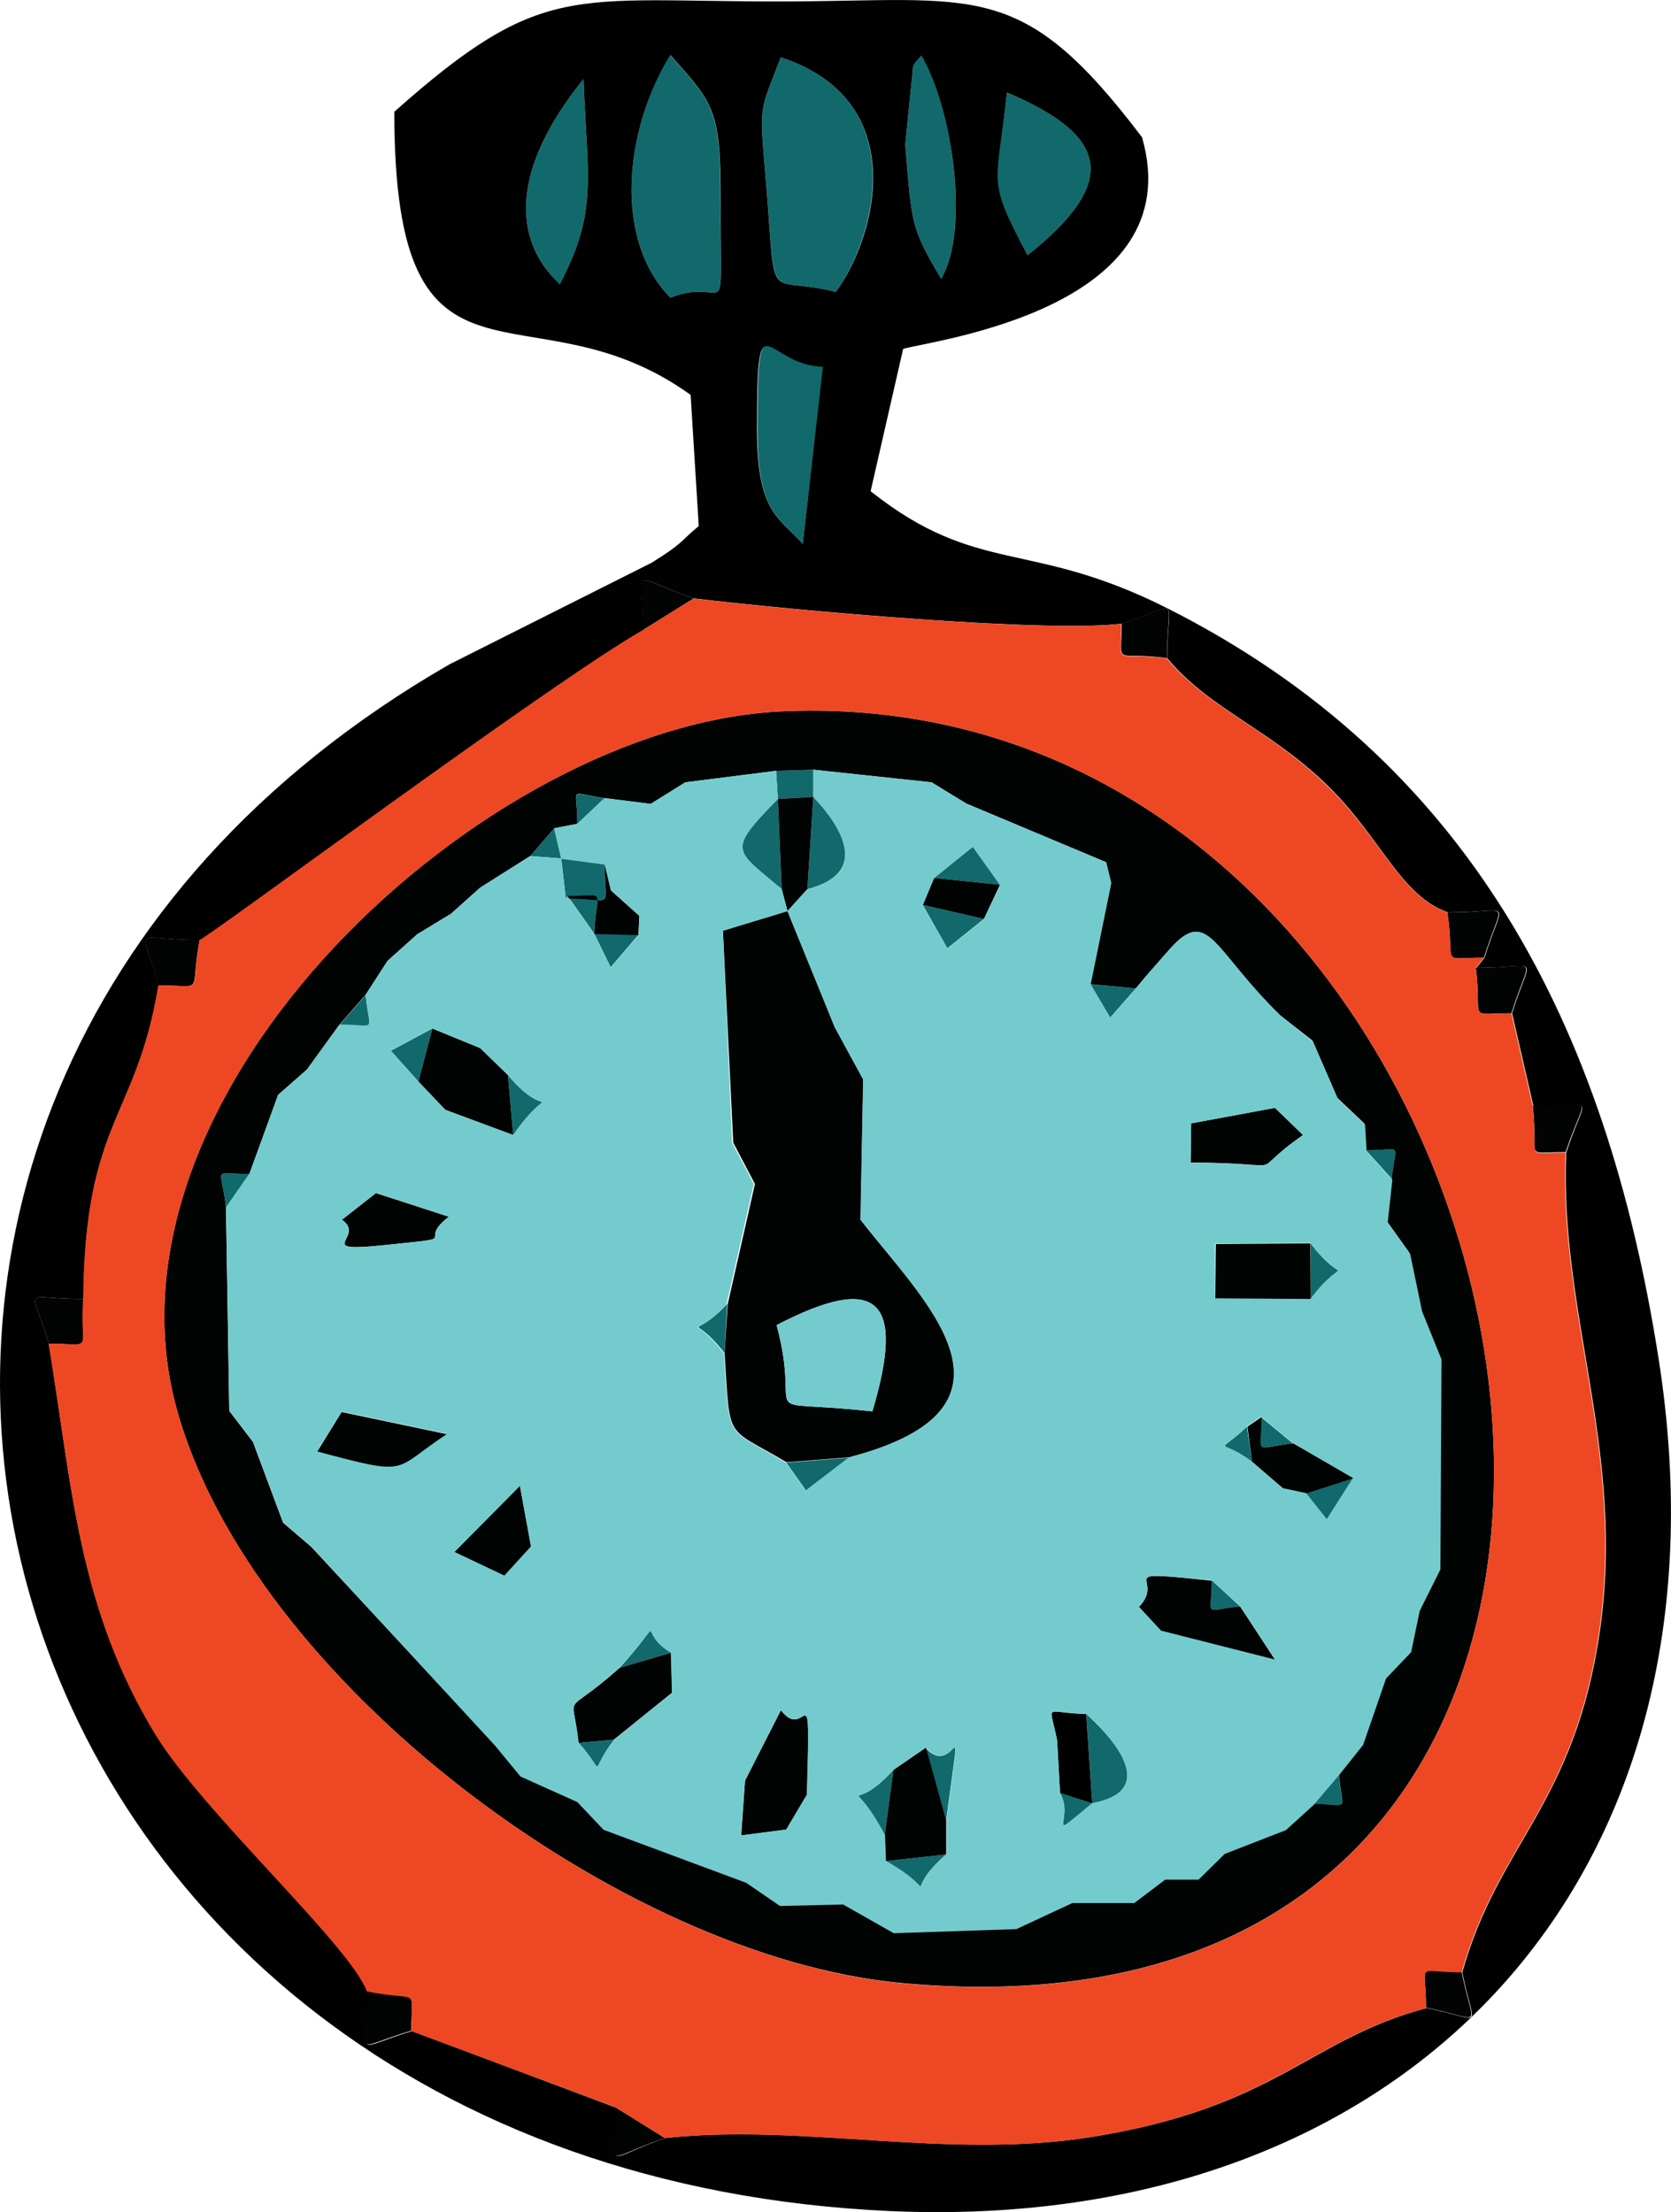 <svg xmlns="http://www.w3.org/2000/svg" viewBox="0 0 161.8 214.17"><defs><style>.a{fill:#11696c;}.a,.b,.c,.d,.e{fill-rule:evenodd;}.b{fill:#020303;}.c{fill:#010101;}.d{fill:#ed4823;}.e{fill:#74cbce;}</style></defs><path class="a" d="M80.93,28.26c4-5.56,7.26-18.6-5.33-22.71-2,5.3-2.1,4.31-1.47,11.62C75.23,30.27,74,26.5,80.93,28.26Z"/><path class="a" d="M64.91,28.82c5.81-2.24,4.79,3.77,4.85-9.44,0-8.9-.71-9.35-4.87-14.06C60.46,12.52,59.36,23.18,64.91,28.82Z"/><path class="a" d="M99.5,24.71c9.07-7.23,7.71-11.62-2-15.76C96.46,18.28,95.47,17.17,99.5,24.71Z"/><path class="a" d="M77.73,52.66l2-17.2c-5.72-.15-6.38-7.23-6.38,6.15C73.33,49.66,75.4,50,77.73,52.66Z"/><path class="a" d="M54.2,27.52c3.74-7.12,2.66-10.26,2.3-19.87C45.67,21.11,53.94,27.06,54.2,27.52Z"/><path class="a" d="M91.13,27c2.78-4.79,1.14-16.44-1.92-21.69-.29.48-.8.68-.83,1.42L87.65,14C88.3,21.79,88.19,22,91.13,27Z"/><path class="a" d="M105.76,174.58c7.88-1.45-.42-8.45-.59-8.65Z"/><path class="a" d="M78.18,86.08c7.85-2,.62-8.81.57-8.93Z"/><path class="a" d="M75.69,86.08l-.37-8.73C70.33,82.45,71.09,82.2,75.69,86.08Z"/><path class="a" d="M58.56,83.67l-4.22-.56L54.79,87C59.64,87,58.56,88.24,58.56,83.67Z"/><polygon class="a" points="96.83 85.66 94.2 81.97 90.45 85 96.83 85.66"/><polygon class="a" points="95.27 88.97 89.35 87.61 91.73 91.81 95.27 88.97"/><polygon class="a" points="78.75 77.15 78.75 74.52 75.15 74.63 75.32 77.35 78.75 77.15"/><polygon class="a" points="40.51 104.71 41.87 99.58 37.84 101.73 40.51 104.71"/><path class="a" d="M91.62,176.22c1.64-12.61,1-3.71-2-7Z"/><polygon class="a" points="82.2 141.13 76.14 141.61 78.04 144.31 82.2 141.13"/><path class="a" d="M85.66,177.7l.85-6.35C82.15,176.2,82.21,171.09,85.66,177.7Z"/><path class="a" d="M49.69,109.89c4-5.69,3.57-.88-.51-5.81Z"/><path class="a" d="M91.62,179.54l-5.87.65C91.62,183.57,86.91,183.59,91.62,179.54Z"/><polygon class="a" points="131.02 143.12 126.45 144.59 128.47 147.11 131.02 143.12"/><polygon class="a" points="61.82 90.5 57.54 90.39 59.13 93.65 61.82 90.5"/><polygon class="a" points="109.98 95.69 105.59 95.3 107.49 98.53 109.98 95.69"/><path class="a" d="M126.91,125.8c3.57-4.77,3.51-.8,0-5.42Z"/><path class="a" d="M65,160c-3.6-2.1-.09-3.94-5,1.47Z"/><path class="a" d="M70.16,131l.25-4.76C66.73,130.19,66.78,126.67,70.16,131Z"/><path class="a" d="M57.54,90.39c.17-4.53,1.42-3.68-2.6-3.68Z"/><path class="a" d="M125.18,139.74l-3.09-2.55C122.09,141.1,121.15,140.14,125.18,139.74Z"/><path class="a" d="M24.15,113.66c-3.77,0-2.72-.82-2.27,3.26Z"/><path class="a" d="M105.76,174.58l-3.12-1C104.09,176.17,100.94,178.6,105.76,174.58Z"/><path class="a" d="M129.63,171.72l-2.5,2.94C130.88,174.69,129.94,175.57,129.63,171.72Z"/><polygon class="a" points="54.34 83.11 53.66 80.19 51.34 82.88 54.34 83.11"/><path class="a" d="M35.41,96.34l-2.53,2.89C36.65,99.23,35.77,100.14,35.41,96.34Z"/><path class="a" d="M59.47,168.43l-3.43.31C58.85,171.92,56.89,171.72,59.47,168.43Z"/><path class="a" d="M134.76,114.12c.37-3.66,1.19-2.75-2.49-2.75Z"/><path class="a" d="M58.54,77.27c-3.6-.46-2.64-1.22-2.64,2.49Z"/><path class="a" d="M120.08,155.53,117.33,153C117.33,156.69,116.42,155.87,120.08,155.53Z"/><path class="a" d="M121.24,141.53l-.51-3.4C117.67,141.05,118,139.09,121.24,141.53Z"/><path class="a" d="M43.29,22.22l3.57-8.14Z"/><path class="a" d="M66.36,75.74,63,77.83Z"/><path class="a" d="M124.19,144.11l-3-2.58Z"/><path class="a" d="M73.05,114.63l-2.1-4Z"/><path class="a" d="M93.57,77.8,90.2,75.74Z"/><path class="a" d="M30.13,149.78l-2.72-2.33Z"/><path class="a" d="M107.09,83.47l.49,2Z"/><path class="a" d="M51.42,149.75l-2.58,2.83Z"/><path class="a" d="M46.49,85.94l-2.81,2.52Z"/><path class="a" d="M139.41,151.85l-2,4Z"/><path class="a" d="M112.42,157.91l-2.15-2.32Z"/><path class="a" d="M115.29,112.56l0-3.8Z"/><path class="a" d="M61.91,88.63l-2.75-2.46Z"/><path class="a" d="M136.57,159.87l-2.43,2.55Z"/><path class="a" d="M65.11,163.89l-2.78,2.24Z"/><path class="a" d="M132.12,108.79l-2.63-2.5Z"/><path class="a" d="M43.68,88.46l-3.29,2Z"/><path class="a" d="M40.39,90.5l-2.86,2.56Z"/><path class="a" d="M131.92,168.85l-2.29,2.87Z"/><path class="a" d="M126.17,109.89l-2.72-2.63Z"/><path class="a" d="M102.64,173.59l-.28-5.08Z"/><path class="a" d="M113.36,91.78l-2.44,2.78Z"/><path class="a" d="M37.53,93.06l-2.12,3.28Z"/><path class="a" d="M127.08,100.74,124,98.33Z"/><path class="a" d="M58.45,177.1l-2.55-2.69Z"/><path class="a" d="M71.77,177.7l.37-5.3Z"/><path class="a" d="M78.12,173.76l-2,3.37Z"/><path class="a" d="M49.18,104.08l-2.69-2.61Z"/><path class="a" d="M83.57,104.51l-2.75-5.05Z"/><path class="a" d="M36.4,115.51l-3.29,2.58Z"/><path class="a" d="M127.13,174.66l-2.69,2.44Z"/><path class="a" d="M76.14,177.13l-4.37.57Z"/><path class="a" d="M136.49,121.32l-2.18-3.06Z"/><path class="a" d="M43.12,107.46l-2.61-2.75Z"/><path class="a" d="M139.52,131.52l-1.87-4.62Z"/><path class="a" d="M118.52,179.4,116,181.89Z"/><path class="a" d="M75.52,184.47l-3.26-2.24Z"/><path class="a" d="M112.76,181.92l-3,2.27Z"/><path class="a" d="M86.54,187.11l-4.9-2.78Z"/><path class="a" d="M103.83,184.19l-5.41,2.52Z"/><path class="a" d="M29.71,103.6,26.93,106Z"/><path class="a" d="M24.49,139.63l-2.29-3Z"/><path class="a" d="M33.08,136.71l-2.38,3.85Z"/><path class="a" d="M50.4,171.94l-2.47-3Z"/><path class="b" d="M105.59,95.29l4.39.4.94-1.13,2.44-2.78c3.68-4,4.11.2,10.63,6.55l3.09,2.41,2.41,5.55,2.63,2.5.15,2.58c3.68,0,2.86-.91,2.49,2.75l-.45,4.14,2.18,3.06,1.16,5.58,1.87,4.62-.11,20.33-2,4-.83,4-2.43,2.55-2.22,6.43-2.29,2.87c.31,3.85,1.25,3-2.5,2.94l-2.69,2.44-5.92,2.3L116,181.89l-3.23,0-3,2.27h-6l-5.41,2.52-11.88.4-4.9-2.78-6.12.14-3.26-2.24L58.45,177.1l-2.55-2.69-5.5-2.47-2.47-3-17.8-19.19-2.72-2.33-2.92-7.82-2.29-3-.32-19.68c-.45-4.08-1.5-3.26,2.27-3.26L26.93,106l2.78-2.44,3.17-4.37,2.53-2.89,2.12-3.28,2.86-2.56,3.29-2,2.81-2.52,4.85-3.06,2.32-2.69,2.24-.43c0-3.71-1-3,2.64-2.49l4.47.56,3.35-2.09,8.79-1.11,3.6-.11L90.2,75.74l3.37,2.06,13.52,5.67.49,2ZM17.12,136.45c7.29,26.34,43.17,53,70.07,55.53C177,200.4,152.59,65.22,75.57,68.88,46.89,70.26,8.62,105.7,17.12,136.45Z"/><path class="b" d="M84.47,136.65c-12.07-1.33-6.66,1.45-9.27-8.36C84.87,123.27,87.76,125.63,84.47,136.65Zm-7.25-34.18-.37,8.67ZM71,110.63l2.1,4-2.64,11.65L70.16,131c.56,8.7,0,7,6,10.57l6.07-.48c18.59-4.87,7.08-15.28,1.1-23l.26-13.58-2.75-5.05L76.25,88.21,70,90.11Z"/><polygon class="b" points="40.51 104.71 43.12 107.45 49.69 109.89 49.18 104.08 46.49 101.47 41.87 99.58 40.51 104.71"/><path class="b" d="M72.14,172.4l-.37,5.3,4.37-.57,2-3.37c.37-12.87,0-4.85-2.52-8.19Z"/><path class="b" d="M112.42,157.91l11.06,2.81-3.4-5.19c-3.66.34-2.75,1.16-2.75-2.49-10.15-1.08-4.31-.29-7.06,2.55Z"/><polygon class="b" points="126.91 125.8 126.88 120.38 117.72 120.44 117.67 125.74 126.91 125.8"/><path class="b" d="M56,168.74l3.43-.31,2.86-2.3,2.78-2.24L65,160l-5,1.47C54.37,166.5,55.45,163.38,56,168.74Z"/><polygon class="b" points="85.66 177.7 85.75 180.19 91.62 179.54 91.62 176.22 89.66 169.19 86.51 171.35 85.66 177.7"/><path class="b" d="M115.29,112.56c10.46,0,4.93,1.5,10.88-2.67l-2.72-2.63-8.11,1.5Z"/><path class="b" d="M30.7,140.56c9.21,2.47,7.2,1.82,12.61-1.7l-10.23-2.15Z"/><path class="b" d="M33.11,118.09c2.52,1.78-3.54,3.31,5.16,2.35,6.52-.68,2-.17,5.19-2.64l-7.06-2.29Z"/><polygon class="b" points="48.84 152.58 51.42 149.75 50.34 143.85 43.99 150.26 48.84 152.58"/><path class="b" d="M121.24,141.53l3,2.58,2.26.48,4.57-1.47-5.84-3.38c-4,.4-3.09,1.36-3.09-2.55l-1.36.94Z"/><polygon class="b" points="75.69 86.08 76.25 88.21 78.18 86.08 78.75 77.15 75.32 77.35 75.69 86.08"/><path class="b" d="M19.33,91c-6.66,0-5.69-1.75-4,4.4C20,95.41,18.31,96.4,19.33,91Z"/><polygon class="b" points="95.27 88.97 96.83 85.66 90.45 85 89.35 87.61 95.27 88.97"/><path class="b" d="M39.83,196.6c0-4.5.93-2.77-4.31-3.85C35.52,199.33,33.79,198.42,39.83,196.6Z"/><path class="b" d="M143.69,92.72c1.87-6,2.86-4.37-3.54-4.37C140.94,93.65,139.27,92.72,143.69,92.72Z"/><path class="b" d="M146.35,98.1c1.87-6,2.89-4.39-3.45-4.39C143.58,99,141.9,98.1,146.35,98.1Z"/><path class="b" d="M8.08,125.77c-6.12,0-5.07-1.51-3.35,4.33C9.3,130.1,7.71,131.07,8.08,125.77Z"/><path class="b" d="M113,63.72c0-6.3,1.53-5.25-4.39-3.35C108.6,64.71,107.72,63,113,63.72Z"/><path class="b" d="M151.6,111.54c2-6,3.06-4.48-3.18-4.48C149,112.39,147.35,111.54,151.6,111.54Z"/><path class="b" d="M141.53,190.91c-4.62,0-3.45-1.16-3.45,3.46C143.83,195.53,142.67,196.66,141.53,190.91Z"/><path class="b" d="M54.79,87l.15-.25c4,0,2.77-.85,2.6,3.68l4.28.11.09-1.87-2.75-2.46-.6-2.5C58.56,88.24,59.64,87,54.79,87Z"/><path class="b" d="M67.18,57.93c-6.38-2.12-4.93-3.48-4.93,3.07Z"/><path class="b" d="M64.38,207,59.56,204C59.56,210.38,58.2,209.08,64.38,207Z"/><path class="c" d="M4.73,130.1C3,124.26,2,125.77,8.08,125.77c.17-17.41,5.13-17.41,7.28-30.36-1.72-6.15-2.69-4.4,4-4.4.77-.19,33.93-24.86,42.92-30,0-6.55-1.45-5.19,4.93-3.07,10,1.19,34.27,3.35,41.42,2.44,5.92-1.9,4.39-2.95,4.39,3.35,4.08,4.87,9.58,6.69,15.19,12,5.42,5.13,7.34,11,12,12.61,6.4,0,5.41-1.62,3.54,4.37l-.79,1c6.34,0,5.32-1.59,3.45,4.39l2.07,9c6.24,0,5.13-1.48,3.18,4.48-.68,15.62,5.75,28.88,3.26,46.29-2.44,16.86-9.78,20.49-13.33,33.08,1.14,5.75,2.3,4.62-3.45,3.46-11.51,3.06-14.49,9.63-32.55,12.5-13.86,2.18-27.75-1.34-41.15.08-6.18,2.13-4.82,3.43-4.82-2.95l-19.73-7.4c-6,1.82-4.31,2.73-4.31-3.85-1.62-4.42-15.79-17.26-20.44-24.8C7.57,155.7,7,144,4.73,130.1Zm73-77.44c-2.33-2.63-4.4-3-4.43-11,0-13.38.66-6.3,6.38-6.15ZM64.91,28.82c-5.55-5.64-4.45-16.3,0-23.5,4.16,4.71,4.87,5.16,4.87,14.06C69.7,32.59,70.72,26.58,64.91,28.82ZM54.2,27.52c-.26-.46-8.53-6.41,2.3-19.87C56.86,17.26,57.94,20.4,54.2,27.52Zm45.3-2.81c-4-7.54-3-6.43-2-15.76C107.21,13.09,108.57,17.48,99.5,24.71ZM46.86,14.08l-3.57,8.14ZM75.6,5.55C88.19,9.66,85,22.7,80.93,28.26c-7-1.76-5.7,2-6.8-11.09C73.5,9.86,73.59,10.85,75.6,5.55ZM91.13,27C88.19,22,88.3,21.79,87.65,14l.73-7.23c0-.74.54-.94.83-1.42C92.27,10.6,93.91,22.25,91.13,27ZM38.18,10.82c0,30.13,13,16.1,28.69,27.41l.79,12.7c-1.92,1.59-1.41,1.59-4.56,3.55L43.54,64.31C-31.72,107.63-4.22,210,86.2,214.07c49.64,2.21,82.35-31.67,74.41-82.46-5.1-32.6-18.45-58-47.56-72.71C99.67,52.15,94.73,55.81,84.3,47.56l3.15-13.78c2.72-.82,27.92-3.85,23.13-20.49C98.84-2.19,94.68.11,75.6.14,55.36.16,52.5-1.91,38.18,10.82Z"/><path class="c" d="M102.64,173.59l3.12,1-.59-8.65c-4.17-.08-3.55-1.24-2.81,2.58Z"/><path class="d" d="M17.12,136.45C8.62,105.7,46.89,70.26,75.57,68.88,152.59,65.22,177,200.4,87.19,192,60.29,189.46,24.41,162.79,17.12,136.45ZM62.25,61c-9,5.15-42.15,29.82-42.92,30-1,5.39.71,4.4-4,4.4-2.15,13-7.11,13-7.28,30.36-.37,5.3,1.22,4.33-3.35,4.33C7,144,7.57,155.7,15.08,168c4.65,7.54,18.82,20.38,20.44,24.8,5.24,1.08,4.31-.65,4.31,3.85L59.56,204,64.38,207c13.4-1.42,27.29,2.1,41.15-.08,18.06-2.87,21-9.44,32.55-12.5,0-4.62-1.17-3.46,3.45-3.46,3.55-12.59,10.89-16.22,13.33-33.08,2.49-17.41-3.94-30.67-3.26-46.29-4.25,0-2.58.85-3.18-4.48l-2.07-9c-4.45,0-2.77.91-3.45-4.39l.79-1c-4.42,0-2.75.93-3.54-4.37-4.63-1.64-6.55-7.48-12-12.61-5.61-5.33-11.11-7.15-15.19-12-5.27-.68-4.39,1-4.39-3.35-7.15.91-31.38-1.25-41.42-2.44Z"/><path class="d" d="M76.85,111.14l.37-8.67Z"/><path class="e" d="M86.51,171.35l3.15-2.16c3,3.32,3.6-5.58,2,7v3.32c-4.71,4.05,0,4-5.87.65l-.09-2.49C82.21,171.09,82.15,176.2,86.51,171.35ZM72.14,172.4l3.46-6.83c2.52,3.34,2.89-4.68,2.52,8.19l-2,3.37-4.37.57Zm30.22-3.89c-.74-3.82-1.36-2.66,2.81-2.58.17.2,8.47,7.2.59,8.65-4.82,4-1.67,1.59-3.12-1Zm-42.89-.08c-2.58,3.29-.62,3.49-3.43.31-.59-5.36-1.67-2.24,3.91-7.26,5-5.41,1.45-3.57,5-1.47l.11,3.88-2.78,2.24ZM117.33,153l2.75,2.49,3.4,5.19-11.06-2.81-2.15-2.32C113,152.75,107.18,152,117.33,153Zm-65.91-3.29-2.58,2.83L44,150.26l6.35-6.41Zm69.31-11.62,1.36-.94,3.09,2.55,5.84,3.38-2.55,4-2-2.52-2.26-.48-3-2.58C118,139.09,117.67,141.05,120.73,138.13Zm-87.65-1.42,10.23,2.15c-5.41,3.52-3.4,4.17-12.61,1.7Zm93.8-16.33c3.54,4.62,3.6.65,0,5.42l-9.24-.06,0-5.3ZM36.4,115.51l7.06,2.29c-3.21,2.47,1.33,2-5.19,2.64-8.7,1-2.64-.57-5.16-2.35Zm39.85-27.3,4.57,11.25,2.75,5.05-.26,13.58c6,7.76,17.49,18.17-1.1,23L78,144.31l-1.9-2.7c-6-3.6-5.42-1.87-6-10.57-3.38-4.37-3.43-.85.25-4.76l2.64-11.65-2.1-4L70,90.11Zm39.09,20.55,8.11-1.5,2.72,2.63c-6,4.17-.42,2.72-10.88,2.67ZM41.87,99.58l4.62,1.89,2.69,2.61c4.08,4.93,4.48.12.51,5.81l-6.57-2.43-2.61-2.75-2.67-3ZM54.79,87l-.45-3.85,4.22.56.6,2.5,2.75,2.46-.09,1.87-2.69,3.15-1.59-3.26-2.6-3.68Zm34.56.65L90.45,85l3.75-3,2.63,3.69L95.27,89l-3.54,2.84ZM63,77.83l-4.47-.56L55.9,79.76l-2.24.43.68,2.92-3-.23-4.85,3.06-2.81,2.52-3.29,2-2.86,2.56-2.12,3.28c.36,3.8,1.24,2.89-2.53,2.89l-3.17,4.37L26.93,106l-2.78,7.62-2.27,3.26.32,19.68,2.29,3,2.92,7.82,2.72,2.33L47.93,169l2.47,3,5.5,2.47,2.55,2.69,13.81,5.13,3.26,2.24,6.12-.14,4.9,2.78,11.88-.4,5.41-2.52h6l3-2.27,3.23,0,2.53-2.49,5.92-2.3,2.69-2.44,2.5-2.94,2.29-2.87,2.22-6.43,2.43-2.55.83-4,2-4,.11-20.33-1.87-4.62-1.16-5.58-2.18-3.06.45-4.14-2.49-2.75-.15-2.58-2.63-2.5-2.41-5.55L124,98.33C117.47,92,117,87.75,113.36,91.78l-2.44,2.78L110,95.69l-2.49,2.84-1.9-3.24,2-9.8-.49-2L93.57,77.8,90.2,75.74,78.75,74.52v2.63c0,.12,7.28,7-.57,8.93l-1.93,2.13-.56-2.13c-4.6-3.88-5.36-3.63-.37-8.73l-.17-2.72-8.79,1.11Z"/><path class="e" d="M84.47,136.65c3.29-11,.4-13.38-9.27-8.36C77.81,138.1,72.4,135.32,84.47,136.65Z"/></svg>